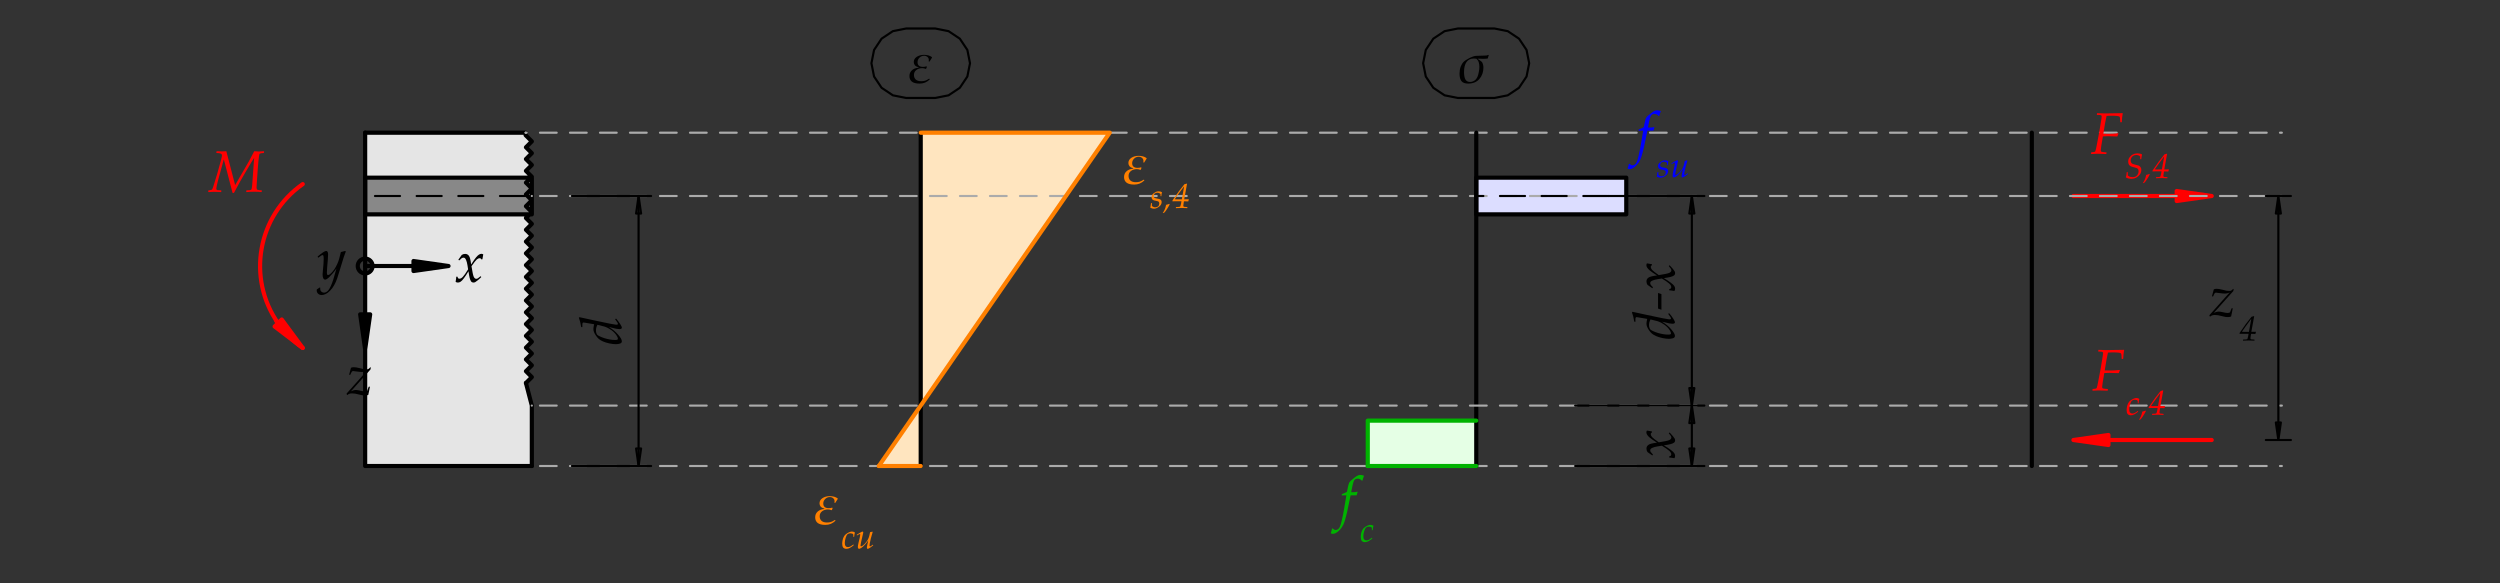 <?xml version="1.0" encoding="UTF-8" standalone="no"?>
<svg
   width="425.197pt"
   height="99.213pt"
   viewBox="0 0 425.197 99.213"
   version="1.1"
   id="svg94"
   xmlns:xlink="http://www.w3.org/1999/xlink"
   xmlns="http://www.w3.org/2000/svg"
   xmlns:svg="http://www.w3.org/2000/svg">
  <rect x="0" y="0" width="425.197" height="99.213" fill="#333333" stroke="none"/>
  <defs
     id="defs21">
    <g
       id="g21">
      <g
         id="glyph-0-0">
        <path
           d="M -4 -8.172 L -3.641 -8.141 C -3.566 -7.93 -3.438 -7.598 -3.25 -7.141 C -3.156 -6.891 -2.992 -6.5 -2.766 -5.969 C -2.617 -5.707 -2.398 -5.27 -2.109 -4.656 C -1.992 -4.477 -1.848 -4.227 -1.672 -3.906 C -1.66 -3.883 -1.473 -4.047 -1.109 -4.391 L -0.516 -3.766 L -0.5 -4.25 L -0.109 -4.109 L -0.109 -3.922 L -0.344 -4.016 L -0.391 -3.609 L -0.266 -3.344 L 0.094 -3.125 L 0.031 -2.984 L -0.297 -3.219 L -0.484 -3.438 L -0.5 -3 L -0.234 -2.766 L -0.281 -2.609 L -0.703 -3.016 L -0.656 -3.531 L -1.047 -4.062 L -1.625 -3.688 C -1.57 -3.57 -1.555 -3.473 -1.578 -3.391 C -1.461 -3.461 -1.352 -3.535 -1.25 -3.609 L -0.906 -2.703 L -0.828 -2.969 L -0.562 -2.609 L -0.578 -2.484 L -0.781 -2.688 L -0.844 -2.562 L -0.75 -2.172 L -0.562 -2.094 L -0.531 -1.969 L -0.828 -2.094 L -0.906 -2.359 L -1.016 -2.047 L -0.828 -1.922 L -0.875 -1.812 L -1.141 -2.016 L -1 -2.562 L -1.297 -3.344 L -1.641 -3.203 C -1.723 -3.086 -1.863 -2.898 -2.062 -2.641 C -2.133 -2.547 -2.258 -2.43 -2.438 -2.297 C -2.594 -2.16 -2.707 -2.035 -2.781 -1.922 C -2.957 -1.66 -3.082 -1.383 -3.156 -1.094 C -3.227 -0.82 -3.242 -0.445 -3.203 0.031 L -3.375 -0.094 L -3.75 -1.359 C -3.852 -1.691 -4 -2.16 -4.188 -2.766 L -4.125 -2.938 C -4.062 -2.969 -3.969 -3.023 -3.844 -3.109 C -3.738 -3.191 -3.648 -3.297 -3.578 -3.422 C -3.504 -3.547 -3.43 -3.672 -3.359 -3.797 C -3.305 -3.879 -3.238 -3.992 -3.156 -4.141 C -3.113 -4.785 -3.125 -5.285 -3.188 -5.641 C -3.195 -5.723 -3.305 -6.082 -3.516 -6.719 C -3.629 -7.062 -3.789 -7.547 -4 -8.172 Z M -2.359 -4.359 L -2.406 -4.234 L -2.234 -3.969 L -2.453 -3.656 L -2.797 -3.469 L -2.734 -3.297 L -2.297 -3.562 L -2.078 -4.031 Z M -3.422 -2.578 C -3.555 -2.578 -3.625 -2.508 -3.625 -2.375 C -3.625 -2.227 -3.555 -2.156 -3.422 -2.156 C -3.297 -2.156 -3.234 -2.227 -3.234 -2.375 C -3.234 -2.508 -3.297 -2.578 -3.422 -2.578 Z M -3.375 -2.469 C -3.32 -2.469 -3.297 -2.441 -3.297 -2.391 C -3.297 -2.328 -3.32 -2.297 -3.375 -2.297 C -3.438 -2.297 -3.469 -2.328 -3.469 -2.391 C -3.469 -2.441 -3.438 -2.469 -3.375 -2.469 Z M -3.375 -2.469 "
           id="path1" />
      </g>
      <g
         id="glyph-0-1">
        <path
           d="M -7.188 -4.734 L -7.094 -4.844 C -6.445 -4.695 -5.656 -4.523 -4.719 -4.328 L -1.969 -3.75 C -1.5 -3.656 -1.164 -3.598 -0.969 -3.578 C -0.906 -3.566 -0.844 -3.562 -0.781 -3.562 C -0.625 -3.562 -0.547 -3.609 -0.547 -3.703 C -0.547 -3.828 -0.703 -4.086 -1.016 -4.484 L -1 -4.531 L -0.891 -4.578 L -0.828 -4.578 C -0.566 -4.266 -0.344 -3.961 -0.156 -3.672 C 0.031 -3.379 0.125 -3.172 0.125 -3.047 C 0.125 -2.984 0.086 -2.926 0.016 -2.875 C -0.055 -2.832 -0.164 -2.812 -0.312 -2.812 C -0.426 -2.812 -0.602 -2.832 -0.844 -2.875 C -1.094 -2.926 -1.484 -3.02 -2.016 -3.156 L -2.016 -3.125 C -1.422 -2.77 -0.914 -2.348 -0.5 -1.859 C -0.082 -1.379 0.125 -1.004 0.125 -0.734 C 0.125 -0.629 0.086 -0.539 0.016 -0.469 C -0.047 -0.406 -0.164 -0.352 -0.344 -0.312 C -0.531 -0.27 -0.723 -0.25 -0.922 -0.25 C -1.203 -0.25 -1.555 -0.289 -1.984 -0.375 C -2.41 -0.469 -2.781 -0.582 -3.094 -0.719 C -3.406 -0.863 -3.641 -1.004 -3.797 -1.141 C -3.961 -1.285 -4.125 -1.473 -4.281 -1.703 C -4.438 -1.93 -4.547 -2.129 -4.609 -2.297 C -4.68 -2.461 -4.719 -2.633 -4.719 -2.812 C -4.719 -3 -4.676 -3.273 -4.594 -3.641 L -6.078 -3.891 C -6.203 -3.922 -6.305 -3.938 -6.391 -3.938 C -6.461 -3.938 -6.516 -3.91 -6.547 -3.859 C -6.578 -3.805 -6.594 -3.711 -6.594 -3.578 L -6.594 -3.172 L -6.625 -3.141 L -6.75 -3.156 L -6.797 -3.188 C -6.891 -3.801 -7.02 -4.316 -7.188 -4.734 Z M -4.031 -3.547 C -4.195 -3.242 -4.281 -2.926 -4.281 -2.594 C -4.281 -2.395 -4.254 -2.234 -4.203 -2.109 C -4.16 -1.984 -4.109 -1.891 -4.047 -1.828 C -3.984 -1.766 -3.844 -1.68 -3.625 -1.578 C -3.406 -1.473 -3.141 -1.367 -2.828 -1.266 C -2.516 -1.172 -2.207 -1.098 -1.906 -1.047 C -1.602 -0.992 -1.305 -0.969 -1.016 -0.969 C -0.836 -0.969 -0.711 -0.984 -0.641 -1.016 C -0.578 -1.055 -0.547 -1.113 -0.547 -1.188 C -0.547 -1.312 -0.617 -1.488 -0.766 -1.719 C -0.984 -2.062 -1.281 -2.367 -1.656 -2.641 C -2.031 -2.91 -2.426 -3.113 -2.844 -3.25 C -3.031 -3.312 -3.426 -3.41 -4.031 -3.547 Z M -4.031 -3.547 "
           id="path2" />
      </g>
      <g
         id="glyph-0-2">
        <path
           d="M 0.031 -0.047 C -0.383 -0.117 -0.66 -0.156 -0.797 -0.156 L -0.844 -0.188 L -0.859 -0.312 L -0.828 -0.359 L -0.578 -0.469 C -0.523 -0.551 -0.5 -0.629 -0.5 -0.703 C -0.5 -0.898 -0.617 -1.102 -0.859 -1.312 C -1.098 -1.531 -1.508 -1.816 -2.094 -2.172 C -2.195 -2.16 -2.43 -2.125 -2.797 -2.062 C -3.172 -2 -3.453 -1.926 -3.641 -1.844 C -3.828 -1.77 -3.945 -1.695 -4 -1.625 C -4.051 -1.562 -4.078 -1.488 -4.078 -1.406 C -4.078 -1.289 -4.051 -1.191 -4 -1.109 C -3.945 -1.023 -3.859 -0.926 -3.734 -0.812 C -3.672 -0.738 -3.641 -0.703 -3.641 -0.703 L -3.625 -0.656 L -3.688 -0.531 L -3.75 -0.531 L -4.547 -1.094 C -4.66 -1.258 -4.719 -1.453 -4.719 -1.672 C -4.719 -1.941 -4.609 -2.156 -4.391 -2.312 C -4.18 -2.477 -3.691 -2.602 -2.922 -2.688 L -3.703 -3.203 C -3.797 -3.254 -3.945 -3.367 -4.156 -3.547 C -4.363 -3.723 -4.508 -3.879 -4.594 -4.016 C -4.688 -4.16 -4.734 -4.301 -4.734 -4.438 C -4.734 -4.539 -4.703 -4.645 -4.641 -4.75 C -4.254 -4.676 -3.984 -4.629 -3.828 -4.609 L -3.797 -4.578 L -3.766 -4.5 L -3.797 -4.438 C -3.867 -4.395 -3.914 -4.352 -3.938 -4.312 C -3.969 -4.281 -3.984 -4.227 -3.984 -4.156 C -3.984 -3.977 -3.91 -3.805 -3.766 -3.641 C -3.617 -3.473 -3.238 -3.176 -2.625 -2.75 C -1.676 -2.895 -1.082 -3.02 -0.844 -3.125 C -0.602 -3.238 -0.484 -3.379 -0.484 -3.547 C -0.484 -3.641 -0.508 -3.734 -0.562 -3.828 C -0.625 -3.93 -0.738 -4.078 -0.906 -4.266 L -0.906 -4.328 L -0.797 -4.406 L -0.75 -4.391 C -0.539 -4.18 -0.363 -3.984 -0.219 -3.797 C -0.07 -3.617 0.023 -3.484 0.078 -3.391 C 0.129 -3.297 0.156 -3.191 0.156 -3.078 C 0.156 -2.922 0.094 -2.789 -0.031 -2.688 C -0.164 -2.594 -0.363 -2.508 -0.625 -2.438 C -0.883 -2.375 -1.266 -2.305 -1.766 -2.234 C -1.297 -1.961 -0.906 -1.707 -0.594 -1.469 C -0.281 -1.238 -0.078 -1.047 0.016 -0.891 C 0.109 -0.742 0.156 -0.594 0.156 -0.438 C 0.156 -0.281 0.113 -0.148 0.031 -0.047 Z M 0.031 -0.047 "
           id="path3" />
      </g>
      <g
         id="glyph-0-3">
        <path
           d="M -2.172 -0.188 L -2.75 -0.391 L -2.75 -3.047 L -2.172 -2.844 Z M -2.172 -0.188 "
           id="path4" />
      </g>
      <g
         id="glyph-1-0">
        <path
           d="M 8.172 -4 L 8.141 -3.641 C 7.93 -3.566 7.598 -3.438 7.141 -3.25 C 6.891 -3.156 6.5 -2.992 5.969 -2.766 C 5.707 -2.617 5.27 -2.398 4.656 -2.109 C 4.477 -1.992 4.227 -1.848 3.906 -1.672 C 3.883 -1.66 4.047 -1.473 4.391 -1.109 L 3.766 -0.516 L 4.25 -0.5 L 4.109 -0.109 L 3.922 -0.109 L 4.016 -0.344 L 3.609 -0.391 L 3.344 -0.266 L 3.125 0.094 L 2.984 0.031 L 3.219 -0.297 L 3.438 -0.484 L 3 -0.5 L 2.766 -0.234 L 2.609 -0.281 L 3.016 -0.703 L 3.531 -0.656 L 4.062 -1.047 L 3.688 -1.625 C 3.57 -1.57 3.473 -1.555 3.391 -1.578 C 3.461 -1.461 3.535 -1.352 3.609 -1.25 L 2.703 -0.906 L 2.969 -0.828 L 2.609 -0.562 L 2.484 -0.578 L 2.688 -0.781 L 2.562 -0.844 L 2.172 -0.75 L 2.094 -0.562 L 1.969 -0.531 L 2.094 -0.828 L 2.359 -0.906 L 2.047 -1.016 L 1.922 -0.828 L 1.812 -0.875 L 2.016 -1.141 L 2.562 -1 L 3.344 -1.297 L 3.203 -1.641 C 3.086 -1.723 2.898 -1.863 2.641 -2.062 C 2.547 -2.133 2.43 -2.258 2.297 -2.438 C 2.16 -2.594 2.035 -2.707 1.922 -2.781 C 1.66 -2.957 1.383 -3.082 1.094 -3.156 C 0.82 -3.227 0.445 -3.242 -0.031 -3.203 L 0.094 -3.375 L 1.359 -3.75 C 1.691 -3.852 2.16 -4 2.766 -4.188 L 2.938 -4.125 C 2.969 -4.062 3.023 -3.969 3.109 -3.844 C 3.191 -3.738 3.297 -3.648 3.422 -3.578 C 3.547 -3.504 3.672 -3.43 3.797 -3.359 C 3.879 -3.305 3.992 -3.238 4.141 -3.156 C 4.785 -3.113 5.285 -3.125 5.641 -3.188 C 5.723 -3.195 6.082 -3.305 6.719 -3.516 C 7.062 -3.629 7.547 -3.789 8.172 -4 Z M 4.359 -2.359 L 4.234 -2.406 L 3.969 -2.234 L 3.656 -2.453 L 3.469 -2.797 L 3.297 -2.734 L 3.562 -2.297 L 4.031 -2.078 Z M 2.578 -3.422 C 2.578 -3.555 2.508 -3.625 2.375 -3.625 C 2.227 -3.625 2.156 -3.555 2.156 -3.422 C 2.156 -3.297 2.227 -3.234 2.375 -3.234 C 2.508 -3.234 2.578 -3.297 2.578 -3.422 Z M 2.469 -3.375 C 2.469 -3.32 2.441 -3.297 2.391 -3.297 C 2.328 -3.297 2.297 -3.32 2.297 -3.375 C 2.297 -3.438 2.328 -3.469 2.391 -3.469 C 2.441 -3.469 2.469 -3.438 2.469 -3.375 Z M 2.469 -3.375 "
           id="path5" />
      </g>
      <g
         id="glyph-1-1">
        <path
           d="M 0.094 0.062 L 0.016 -0.125 L 0.031 -0.188 L 3.469 -4.047 C 3.219 -3.91 2.938 -3.844 2.625 -3.844 C 2.445 -3.844 2.117 -3.875 1.641 -3.938 C 1.398 -3.977 1.234 -4 1.141 -4 C 1.078 -4 1.008 -3.977 0.938 -3.938 C 0.812 -3.738 0.723 -3.562 0.672 -3.406 L 0.625 -3.359 L 0.484 -3.359 L 0.453 -3.406 L 0.766 -4.562 C 0.891 -4.625 1.051 -4.656 1.25 -4.656 C 1.5 -4.656 1.82 -4.602 2.219 -4.5 C 2.539 -4.414 2.781 -4.359 2.938 -4.328 C 3.102 -4.305 3.258 -4.297 3.406 -4.297 C 3.551 -4.297 3.66 -4.316 3.734 -4.359 C 3.816 -4.41 3.926 -4.508 4.062 -4.656 L 4.141 -4.578 L 4.078 -4.266 L 0.766 -0.562 C 1.078 -0.707 1.359 -0.781 1.609 -0.781 C 1.766 -0.781 2.023 -0.738 2.391 -0.656 C 2.691 -0.582 2.926 -0.547 3.094 -0.547 C 3.25 -0.547 3.391 -0.578 3.516 -0.641 L 3.766 -1.297 L 3.812 -1.344 L 3.969 -1.344 L 3.984 -1.312 L 3.828 -0.516 L 3.703 0.062 C 3.535 0.125 3.352 0.156 3.156 0.156 C 3.008 0.156 2.895 0.148 2.812 0.141 C 2.727 0.129 2.562 0.094 2.312 0.031 C 1.969 -0.062 1.695 -0.125 1.5 -0.156 C 1.301 -0.188 1.113 -0.203 0.938 -0.203 C 0.602 -0.203 0.336 -0.109 0.141 0.078 Z M 0.094 0.062 "
           id="path6" />
      </g>
      <g
         id="glyph-1-2">
        <path
           d="M -0.062 1.844 L 0.422 1.516 L 0.531 1.547 C 0.52 1.598 0.516 1.645 0.516 1.688 C 0.516 1.926 0.582 2.102 0.719 2.219 C 0.852 2.332 1 2.391 1.156 2.391 C 1.281 2.391 1.406 2.359 1.531 2.297 C 1.664 2.234 1.789 2.129 1.906 1.984 C 2.031 1.836 2.172 1.594 2.328 1.25 C 2.484 0.906 2.625 0.531 2.75 0.125 C 2.875 -0.27 2.992 -0.68 3.109 -1.109 L 3.281 -1.719 C 3.051 -1.383 2.844 -1.113 2.656 -0.906 C 2.477 -0.695 2.297 -0.5 2.109 -0.312 C 1.93 -0.133 1.785 -0.008 1.672 0.062 C 1.555 0.133 1.453 0.172 1.359 0.172 C 1.223 0.172 1.113 0.086 1.031 -0.078 C 0.957 -0.242 0.922 -0.453 0.922 -0.703 C 0.922 -0.828 0.941 -1.086 0.984 -1.484 C 1.066 -2.191 1.109 -2.812 1.109 -3.344 C 1.109 -3.613 1.094 -3.789 1.062 -3.875 C 1.039 -3.957 0.992 -4 0.922 -4 C 0.848 -4 0.754 -3.957 0.641 -3.875 C 0.523 -3.801 0.379 -3.695 0.203 -3.562 L 0.141 -3.594 L 0.094 -3.703 L 0.109 -3.781 C 0.836 -4.395 1.316 -4.703 1.547 -4.703 C 1.641 -4.703 1.711 -4.656 1.766 -4.562 C 1.828 -4.477 1.859 -4.32 1.859 -4.094 C 1.859 -3.875 1.844 -3.582 1.812 -3.219 C 1.707 -2.113 1.656 -1.375 1.656 -1 C 1.656 -0.875 1.672 -0.773 1.703 -0.703 C 1.734 -0.641 1.781 -0.609 1.844 -0.609 C 1.895 -0.609 1.957 -0.625 2.031 -0.656 C 2.113 -0.695 2.242 -0.801 2.422 -0.969 C 2.598 -1.145 2.773 -1.363 2.953 -1.625 C 3.129 -1.895 3.285 -2.188 3.422 -2.5 C 3.566 -2.812 3.676 -3.109 3.75 -3.391 C 3.832 -3.68 3.926 -4.055 4.031 -4.516 C 4.25 -4.555 4.492 -4.617 4.766 -4.703 L 4.875 -4.609 C 4.719 -4.285 4.422 -3.379 3.984 -1.891 C 3.754 -1.129 3.566 -0.523 3.422 -0.078 C 3.273 0.359 3.098 0.758 2.891 1.125 C 2.691 1.488 2.457 1.801 2.188 2.062 C 1.926 2.332 1.676 2.52 1.438 2.625 C 1.207 2.738 0.984 2.797 0.766 2.797 C 0.535 2.797 0.336 2.723 0.172 2.578 C 0.004 2.43 -0.078 2.242 -0.078 2.016 C -0.078 1.961 -0.07 1.906 -0.062 1.844 Z M 2.812 -5.031 Z M 4.062 0.531 Z M 4.062 0.531 "
           id="path7" />
      </g>
      <g
         id="glyph-1-3">
        <path
           d="M 0.047 0.031 C 0.117 -0.383 0.156 -0.66 0.156 -0.797 L 0.188 -0.844 L 0.312 -0.859 L 0.359 -0.828 L 0.469 -0.578 C 0.551 -0.523 0.629 -0.5 0.703 -0.5 C 0.898 -0.5 1.102 -0.617 1.312 -0.859 C 1.531 -1.098 1.816 -1.508 2.172 -2.094 C 2.16 -2.195 2.125 -2.43 2.062 -2.797 C 2 -3.172 1.926 -3.453 1.844 -3.641 C 1.77 -3.828 1.695 -3.945 1.625 -4 C 1.562 -4.051 1.488 -4.078 1.406 -4.078 C 1.289 -4.078 1.191 -4.051 1.109 -4 C 1.023 -3.945 0.926 -3.859 0.812 -3.734 C 0.738 -3.672 0.703 -3.641 0.703 -3.641 L 0.656 -3.625 L 0.531 -3.688 L 0.531 -3.75 L 1.094 -4.547 C 1.258 -4.66 1.453 -4.719 1.672 -4.719 C 1.941 -4.719 2.156 -4.609 2.312 -4.391 C 2.477 -4.18 2.602 -3.691 2.688 -2.922 L 3.203 -3.703 C 3.254 -3.797 3.367 -3.945 3.547 -4.156 C 3.723 -4.363 3.879 -4.508 4.016 -4.594 C 4.16 -4.688 4.301 -4.734 4.438 -4.734 C 4.539 -4.734 4.645 -4.703 4.75 -4.641 C 4.676 -4.254 4.629 -3.984 4.609 -3.828 L 4.578 -3.797 L 4.5 -3.766 L 4.438 -3.797 C 4.395 -3.867 4.352 -3.914 4.312 -3.938 C 4.281 -3.969 4.227 -3.984 4.156 -3.984 C 3.977 -3.984 3.805 -3.91 3.641 -3.766 C 3.473 -3.617 3.176 -3.238 2.75 -2.625 C 2.895 -1.676 3.02 -1.082 3.125 -0.844 C 3.238 -0.602 3.379 -0.484 3.547 -0.484 C 3.641 -0.484 3.734 -0.508 3.828 -0.562 C 3.93 -0.625 4.078 -0.738 4.266 -0.906 L 4.328 -0.906 L 4.406 -0.797 L 4.391 -0.75 C 4.18 -0.539 3.984 -0.363 3.797 -0.219 C 3.617 -0.07 3.484 0.023 3.391 0.078 C 3.297 0.129 3.191 0.156 3.078 0.156 C 2.922 0.156 2.789 0.094 2.688 -0.031 C 2.594 -0.164 2.508 -0.363 2.438 -0.625 C 2.375 -0.883 2.305 -1.266 2.234 -1.766 C 1.961 -1.297 1.707 -0.906 1.469 -0.594 C 1.238 -0.281 1.047 -0.078 0.891 0.016 C 0.742 0.109 0.594 0.156 0.438 0.156 C 0.281 0.156 0.148 0.113 0.047 0.031 Z M 0.047 0.031 "
           id="path8" />
      </g>
      <g
         id="glyph-1-4">
        <path
           d="M -0.125 0.047 L -0.156 0 L -0.141 -0.203 L -0.094 -0.25 C 0.188 -0.281 0.352 -0.312 0.406 -0.344 C 0.445 -0.352 0.477 -0.375 0.5 -0.406 C 0.562 -0.488 0.641 -0.68 0.734 -0.984 C 0.941 -1.609 1.148 -2.285 1.359 -3.016 L 1.969 -5.219 C 2.113 -5.758 2.188 -6.086 2.188 -6.203 C 2.188 -6.328 2.129 -6.422 2.016 -6.484 C 1.898 -6.555 1.648 -6.598 1.266 -6.609 L 1.219 -6.656 L 1.25 -6.859 L 1.297 -6.906 C 1.617 -6.883 1.914 -6.875 2.188 -6.875 C 2.438 -6.875 2.68 -6.883 2.922 -6.906 L 4.422 -1.141 L 6.719 -5.109 C 7 -5.609 7.316 -6.207 7.672 -6.906 C 8.066 -6.875 8.344 -6.859 8.5 -6.859 C 8.688 -6.859 8.957 -6.875 9.312 -6.906 L 9.344 -6.859 L 9.328 -6.656 L 9.281 -6.609 L 8.969 -6.578 C 8.801 -6.555 8.691 -6.531 8.641 -6.5 C 8.598 -6.477 8.566 -6.441 8.547 -6.391 C 8.523 -6.336 8.504 -6.227 8.484 -6.062 C 8.461 -5.895 8.426 -5.586 8.375 -5.141 C 8.332 -4.703 8.301 -4.32 8.281 -4 L 8.141 -2.047 C 8.086 -1.359 8.062 -0.914 8.062 -0.719 C 8.062 -0.531 8.109 -0.41 8.203 -0.359 C 8.297 -0.305 8.535 -0.27 8.922 -0.25 L 8.969 -0.203 L 8.938 0 L 8.891 0.047 C 8.578 0.004 8.164 -0.016 7.656 -0.016 C 7.219 -0.016 6.781 0.004 6.344 0.047 L 6.312 0 L 6.328 -0.203 L 6.375 -0.25 C 6.812 -0.25 7.07 -0.289 7.156 -0.375 C 7.238 -0.469 7.297 -0.758 7.328 -1.25 L 7.656 -5.781 C 7.488 -5.539 7.023 -4.773 6.266 -3.484 C 5.516 -2.203 4.953 -1.203 4.578 -0.484 L 4.219 0.188 L 3.984 0.188 L 2.5 -5.516 C 1.645 -2.535 1.219 -0.883 1.219 -0.562 C 1.219 -0.477 1.234 -0.414 1.266 -0.375 C 1.305 -0.332 1.367 -0.301 1.453 -0.281 C 1.547 -0.27 1.738 -0.258 2.031 -0.25 L 2.078 -0.203 L 2.062 0 L 2.016 0.047 L 1.844 0.031 C 1.395 0.008 1.055 0 0.828 0 C 0.629 0 0.312 0.016 -0.125 0.047 Z M -0.125 0.047 "
           id="path9" />
      </g>
      <g
         id="glyph-1-5">
        <path
           d="M 3.047 -4.359 L 3.094 -4.297 C 3.02 -4.086 2.969 -3.91 2.938 -3.766 L 2.891 -3.734 C 2.734 -3.734 2.582 -3.734 2.438 -3.734 C 2.258 -3.734 2.082 -3.734 1.906 -3.734 L 1.281 -0.766 C 1.062 0.172 0.867 0.816 0.703 1.172 C 0.547 1.523 0.344 1.836 0.094 2.109 C -0.156 2.379 -0.41 2.578 -0.672 2.703 C -0.828 2.773 -0.977 2.812 -1.125 2.812 C -1.238 2.812 -1.352 2.781 -1.469 2.719 C -1.363 2.406 -1.289 2.141 -1.25 1.922 L -1.125 1.891 C -0.988 2.066 -0.82 2.156 -0.625 2.156 C -0.5 2.156 -0.379 2.117 -0.266 2.047 C -0.148 1.984 -0.047 1.859 0.047 1.672 C 0.148 1.492 0.27 1.113 0.406 0.531 C 0.539 -0.039 0.672 -0.688 0.797 -1.406 L 1.188 -3.734 C 1 -3.734 0.867 -3.734 0.797 -3.734 C 0.609 -3.734 0.484 -3.727 0.422 -3.719 L 0.391 -3.766 L 0.422 -3.906 L 0.453 -3.953 C 0.836 -4.098 1.113 -4.223 1.281 -4.328 L 1.484 -5.281 C 1.547 -5.57 1.602 -5.766 1.656 -5.859 C 1.707 -5.961 1.805 -6.086 1.953 -6.234 C 2.109 -6.379 2.312 -6.547 2.562 -6.734 C 2.812 -6.93 3.004 -7.055 3.141 -7.109 C 3.273 -7.172 3.41 -7.203 3.547 -7.203 C 3.754 -7.203 3.969 -7.156 4.188 -7.062 C 4.051 -6.707 3.961 -6.438 3.922 -6.25 L 3.812 -6.219 C 3.738 -6.32 3.641 -6.406 3.516 -6.469 C 3.391 -6.539 3.254 -6.578 3.109 -6.578 C 2.93 -6.578 2.781 -6.531 2.656 -6.438 C 2.531 -6.344 2.43 -6.172 2.359 -5.922 C 2.285 -5.68 2.164 -5.129 2 -4.266 C 2.414 -4.266 2.676 -4.273 2.781 -4.297 C 2.883 -4.316 2.973 -4.336 3.047 -4.359 Z M 3.047 -4.359 "
           id="path10" />
      </g>
      <g
         id="glyph-1-6">
        <path
           d="M 0.141 0.047 L 0.109 0 L 0.125 -0.203 L 0.172 -0.25 C 0.555 -0.258 0.773 -0.312 0.828 -0.406 C 0.891 -0.5 1.004 -1.008 1.172 -1.938 L 1.5 -3.672 L 1.781 -5.359 C 1.875 -5.879 1.922 -6.219 1.922 -6.375 C 1.922 -6.426 1.891 -6.477 1.828 -6.531 C 1.766 -6.582 1.531 -6.609 1.125 -6.609 L 1.094 -6.656 L 1.125 -6.859 L 1.156 -6.906 C 1.25 -6.906 1.375 -6.898 1.531 -6.891 L 2.469 -6.859 L 5.453 -6.906 L 5.5 -6.859 C 5.414 -6.398 5.363 -5.91 5.344 -5.391 L 5.297 -5.359 L 5.109 -5.359 L 5.078 -5.391 C 5.078 -5.879 5.039 -6.18 4.969 -6.297 C 4.895 -6.41 4.395 -6.469 3.469 -6.469 C 3.227 -6.469 2.988 -6.457 2.75 -6.438 C 2.676 -6.133 2.586 -5.695 2.484 -5.125 L 2.203 -3.406 L 3.312 -3.391 C 3.633 -3.391 4.109 -3.422 4.734 -3.484 L 4.781 -3.422 L 4.578 -2.938 C 3.703 -2.969 3.164 -2.984 2.969 -2.984 C 2.688 -2.984 2.406 -2.973 2.125 -2.953 C 1.883 -1.586 1.766 -0.812 1.766 -0.625 C 1.754 -0.477 1.789 -0.383 1.875 -0.344 C 1.957 -0.312 2.234 -0.273 2.703 -0.234 L 2.75 -0.203 L 2.719 0 L 2.672 0.047 C 2.004 0.016 1.52 0 1.219 0 C 0.906 0 0.547 0.016 0.141 0.047 Z M 0.141 0.047 "
           id="path11" />
      </g>
      <g
         id="glyph-2-0">
        <path
           d="M 8.172 -4 L 8.141 -3.641 C 7.93 -3.566 7.598 -3.438 7.141 -3.25 C 6.891 -3.156 6.5 -2.992 5.969 -2.766 C 5.707 -2.617 5.27 -2.398 4.656 -2.109 C 4.477 -1.992 4.227 -1.848 3.906 -1.672 C 3.883 -1.66 4.047 -1.473 4.391 -1.109 L 3.766 -0.516 L 4.25 -0.5 L 4.109 -0.109 L 3.922 -0.109 L 4.016 -0.344 L 3.609 -0.391 L 3.344 -0.266 L 3.125 0.094 L 2.984 0.031 L 3.219 -0.297 L 3.438 -0.484 L 3 -0.5 L 2.766 -0.234 L 2.609 -0.281 L 3.016 -0.703 L 3.531 -0.656 L 4.062 -1.047 L 3.688 -1.625 C 3.57 -1.57 3.473 -1.555 3.391 -1.578 C 3.461 -1.461 3.535 -1.352 3.609 -1.25 L 2.703 -0.906 L 2.969 -0.828 L 2.609 -0.562 L 2.484 -0.578 L 2.688 -0.781 L 2.562 -0.844 L 2.172 -0.75 L 2.094 -0.562 L 1.969 -0.531 L 2.094 -0.828 L 2.359 -0.906 L 2.047 -1.016 L 1.922 -0.828 L 1.812 -0.875 L 2.016 -1.141 L 2.562 -1 L 3.344 -1.297 L 3.203 -1.641 C 3.086 -1.723 2.898 -1.863 2.641 -2.062 C 2.547 -2.133 2.43 -2.258 2.297 -2.438 C 2.16 -2.594 2.035 -2.707 1.922 -2.781 C 1.66 -2.957 1.383 -3.082 1.094 -3.156 C 0.82 -3.227 0.445 -3.242 -0.031 -3.203 L 0.094 -3.375 L 1.359 -3.75 C 1.691 -3.852 2.16 -4 2.766 -4.188 L 2.938 -4.125 C 2.969 -4.062 3.023 -3.969 3.109 -3.844 C 3.191 -3.738 3.297 -3.648 3.422 -3.578 C 3.547 -3.504 3.672 -3.43 3.797 -3.359 C 3.879 -3.305 3.992 -3.238 4.141 -3.156 C 4.785 -3.113 5.285 -3.125 5.641 -3.188 C 5.723 -3.195 6.082 -3.305 6.719 -3.516 C 7.062 -3.629 7.547 -3.789 8.172 -4 Z M 4.359 -2.359 L 4.234 -2.406 L 3.969 -2.234 L 3.656 -2.453 L 3.469 -2.797 L 3.297 -2.734 L 3.562 -2.297 L 4.031 -2.078 Z M 2.578 -3.422 C 2.578 -3.555 2.508 -3.625 2.375 -3.625 C 2.227 -3.625 2.156 -3.555 2.156 -3.422 C 2.156 -3.297 2.227 -3.234 2.375 -3.234 C 2.508 -3.234 2.578 -3.297 2.578 -3.422 Z M 2.469 -3.375 C 2.469 -3.32 2.441 -3.297 2.391 -3.297 C 2.328 -3.297 2.297 -3.32 2.297 -3.375 C 2.297 -3.438 2.328 -3.469 2.391 -3.469 C 2.441 -3.469 2.469 -3.438 2.469 -3.375 Z M 2.469 -3.375 "
           id="path12" />
      </g>
      <g
         id="glyph-2-1">
        <path
           d="M 3.953 -0.672 L 4.016 -0.547 C 3.766 -0.316 3.5 -0.141 3.219 -0.016 C 2.938 0.098 2.625 0.156 2.281 0.156 C 1.707 0.156 1.273 0.047 0.984 -0.172 C 0.703 -0.398 0.562 -0.719 0.562 -1.125 C 0.562 -1.52 0.695 -1.844 0.969 -2.094 C 1.238 -2.352 1.617 -2.504 2.109 -2.547 L 2.125 -2.625 C 1.832 -2.695 1.617 -2.812 1.484 -2.969 C 1.359 -3.133 1.297 -3.316 1.297 -3.516 C 1.297 -3.867 1.461 -4.16 1.797 -4.391 C 2.141 -4.617 2.551 -4.734 3.031 -4.734 C 3.582 -4.734 4.031 -4.609 4.375 -4.359 L 4.406 -4.266 L 3.969 -3.578 L 3.828 -3.625 C 3.848 -3.707 3.859 -3.781 3.859 -3.844 C 3.859 -4.07 3.781 -4.25 3.625 -4.375 C 3.477 -4.508 3.289 -4.578 3.062 -4.578 C 2.75 -4.578 2.484 -4.469 2.266 -4.25 C 2.047 -4.031 1.938 -3.773 1.938 -3.484 C 1.938 -3.223 2.016 -3.023 2.172 -2.891 C 2.328 -2.754 2.555 -2.688 2.859 -2.688 C 3.098 -2.688 3.297 -2.719 3.453 -2.781 L 3.531 -2.688 C 3.488 -2.602 3.445 -2.5 3.406 -2.375 L 3.328 -2.344 C 3.141 -2.426 2.941 -2.469 2.734 -2.469 C 2.336 -2.469 2.004 -2.363 1.734 -2.156 C 1.461 -1.945 1.328 -1.664 1.328 -1.312 C 1.328 -0.988 1.43 -0.727 1.641 -0.531 C 1.859 -0.344 2.164 -0.25 2.562 -0.25 C 2.801 -0.25 3.016 -0.273 3.203 -0.328 C 3.391 -0.379 3.617 -0.492 3.891 -0.672 Z M 3.953 -0.672 "
           id="path13" />
      </g>
      <g
         id="glyph-2-2">
        <path
           d="M 5.203 -4.734 L 5.25 -4.688 C 5.207 -4.488 5.148 -4.297 5.078 -4.109 C 4.891 -4.078 4.645 -4.062 4.344 -4.062 L 3.422 -4.078 L 3.391 -4.031 C 3.734 -3.812 3.973 -3.633 4.109 -3.5 C 4.266 -3.219 4.344 -2.906 4.344 -2.562 C 4.344 -1.801 4.113 -1.156 3.656 -0.625 C 3.195 -0.102 2.562 0.156 1.75 0.156 C 1.219 0.156 0.836 0.016 0.609 -0.266 C 0.391 -0.547 0.281 -0.969 0.281 -1.531 C 0.281 -1.957 0.344 -2.348 0.469 -2.703 C 0.602 -3.055 0.77 -3.332 0.969 -3.531 C 1.176 -3.738 1.523 -3.969 2.016 -4.219 C 2.41 -4.414 2.766 -4.531 3.078 -4.562 C 3.266 -4.582 3.754 -4.598 4.547 -4.609 C 4.672 -4.609 4.785 -4.613 4.891 -4.625 C 4.992 -4.645 5.098 -4.68 5.203 -4.734 Z M 3.141 -4.078 C 2.953 -4.098 2.805 -4.109 2.703 -4.109 C 2.16 -4.109 1.75 -3.91 1.469 -3.516 C 1.188 -3.117 1.047 -2.555 1.047 -1.828 C 1.047 -1.266 1.125 -0.836 1.281 -0.547 C 1.445 -0.266 1.707 -0.125 2.062 -0.125 C 2.25 -0.125 2.426 -0.16 2.594 -0.234 C 2.77 -0.316 2.914 -0.414 3.031 -0.531 C 3.145 -0.656 3.25 -0.82 3.344 -1.031 C 3.438 -1.25 3.508 -1.516 3.562 -1.828 C 3.625 -2.148 3.656 -2.43 3.656 -2.672 C 3.656 -2.93 3.625 -3.18 3.562 -3.422 C 3.5 -3.672 3.359 -3.891 3.141 -4.078 Z M 3.141 -4.078 "
           id="path14" />
      </g>
      <g
         id="glyph-3-0">
        <path
           d="M 4.906 -2.391 L 4.891 -2.188 C 4.766 -2.133 4.562 -2.055 4.281 -1.953 C 4.133 -1.891 3.898 -1.789 3.578 -1.656 C 3.422 -1.57 3.16 -1.441 2.797 -1.266 C 2.691 -1.203 2.539 -1.113 2.344 -1 C 2.332 -0.988 2.426 -0.879 2.625 -0.672 L 2.266 -0.312 L 2.547 -0.297 L 2.469 -0.062 L 2.359 -0.062 L 2.406 -0.203 L 2.172 -0.234 L 2.016 -0.156 L 1.875 0.062 L 1.781 0.016 L 1.938 -0.188 L 2.062 -0.281 L 1.797 -0.297 L 1.656 -0.141 L 1.562 -0.172 L 1.812 -0.422 L 2.109 -0.391 L 2.438 -0.625 L 2.203 -0.969 C 2.141 -0.938 2.082 -0.93 2.031 -0.953 C 2.07 -0.879 2.113 -0.812 2.156 -0.75 L 1.625 -0.547 L 1.781 -0.5 L 1.562 -0.328 L 1.484 -0.344 L 1.609 -0.469 L 1.531 -0.5 L 1.297 -0.453 L 1.25 -0.328 L 1.172 -0.328 L 1.25 -0.5 L 1.422 -0.547 L 1.219 -0.609 L 1.156 -0.5 L 1.094 -0.531 L 1.203 -0.688 L 1.531 -0.594 L 2 -0.781 L 1.922 -0.984 C 1.848 -1.035 1.738 -1.117 1.594 -1.234 C 1.531 -1.273 1.457 -1.348 1.375 -1.453 C 1.301 -1.547 1.227 -1.617 1.156 -1.672 C 1 -1.773 0.832 -1.848 0.656 -1.891 C 0.5 -1.93 0.273 -1.941 -0.016 -1.922 L 0.062 -2.031 L 0.812 -2.25 C 1.008 -2.312 1.289 -2.398 1.656 -2.516 L 1.766 -2.469 C 1.785 -2.438 1.816 -2.383 1.859 -2.312 C 1.91 -2.238 1.973 -2.18 2.047 -2.141 C 2.129 -2.098 2.207 -2.055 2.281 -2.016 C 2.32 -1.984 2.391 -1.941 2.484 -1.891 C 2.867 -1.867 3.172 -1.875 3.391 -1.906 C 3.43 -1.914 3.645 -1.984 4.031 -2.109 C 4.238 -2.172 4.531 -2.266 4.906 -2.391 Z M 2.625 -1.422 L 2.547 -1.453 L 2.375 -1.344 L 2.188 -1.469 L 2.078 -1.672 L 1.984 -1.641 L 2.141 -1.375 L 2.422 -1.25 Z M 1.547 -2.047 C 1.547 -2.129 1.504 -2.172 1.422 -2.172 C 1.336 -2.172 1.297 -2.129 1.297 -2.047 C 1.297 -1.973 1.336 -1.938 1.422 -1.938 C 1.504 -1.938 1.547 -1.973 1.547 -2.047 Z M 1.484 -2.031 C 1.484 -1.988 1.469 -1.969 1.438 -1.969 C 1.395 -1.969 1.375 -1.988 1.375 -2.031 C 1.375 -2.062 1.395 -2.078 1.438 -2.078 C 1.469 -2.078 1.484 -2.062 1.484 -2.031 Z M 1.484 -2.031 "
           id="path15" />
      </g>
      <g
         id="glyph-3-1">
        <path
           d="M 2.125 -0.641 L 2.156 -0.547 L 2.156 -0.516 C 1.914 -0.316 1.695 -0.164 1.5 -0.062 C 1.301 0.039 1.109 0.094 0.922 0.094 C 0.68 0.094 0.5 0.02 0.375 -0.125 C 0.258 -0.27 0.203 -0.488 0.203 -0.781 C 0.203 -0.969 0.223 -1.16 0.266 -1.359 C 0.305 -1.566 0.363 -1.742 0.438 -1.891 C 0.508 -2.035 0.582 -2.148 0.656 -2.234 C 0.738 -2.328 0.859 -2.426 1.016 -2.531 C 1.234 -2.664 1.398 -2.75 1.516 -2.781 C 1.629 -2.82 1.742 -2.844 1.859 -2.844 C 2.047 -2.844 2.207 -2.797 2.344 -2.703 L 2.359 -2.672 C 2.297 -2.441 2.254 -2.207 2.234 -1.969 L 2.203 -1.938 L 2.109 -1.938 L 2.094 -1.969 L 2.094 -2.156 C 2.094 -2.195 2.094 -2.234 2.094 -2.266 C 2.094 -2.328 2.078 -2.375 2.047 -2.406 C 2.023 -2.445 1.973 -2.477 1.891 -2.5 C 1.805 -2.531 1.711 -2.547 1.609 -2.547 C 1.398 -2.547 1.234 -2.492 1.109 -2.391 C 0.984 -2.285 0.875 -2.07 0.781 -1.75 C 0.688 -1.426 0.641 -1.145 0.641 -0.906 C 0.641 -0.664 0.688 -0.488 0.781 -0.375 C 0.875 -0.258 1 -0.203 1.156 -0.203 C 1.281 -0.203 1.406 -0.227 1.531 -0.281 C 1.664 -0.344 1.852 -0.461 2.094 -0.641 Z M 2.125 -0.641 "
           id="path16" />
      </g>
      <g
         id="glyph-3-2">
        <path
           d="M 0.078 -0.062 C 0.141 -0.375 0.176 -0.625 0.188 -0.812 L 0.219 -0.828 L 0.312 -0.828 L 0.344 -0.812 L 0.344 -0.344 C 0.508 -0.188 0.703 -0.109 0.922 -0.109 C 1.016 -0.109 1.102 -0.125 1.188 -0.156 C 1.27 -0.188 1.344 -0.227 1.406 -0.281 C 1.469 -0.344 1.516 -0.414 1.547 -0.5 C 1.578 -0.594 1.594 -0.688 1.594 -0.781 C 1.594 -0.844 1.582 -0.898 1.562 -0.953 C 1.539 -1.016 1.5 -1.062 1.438 -1.094 C 1.383 -1.133 1.27 -1.172 1.094 -1.203 C 0.914 -1.234 0.789 -1.258 0.719 -1.281 C 0.645 -1.301 0.57 -1.332 0.5 -1.375 C 0.438 -1.426 0.383 -1.492 0.344 -1.578 C 0.301 -1.66 0.281 -1.75 0.281 -1.844 C 0.281 -1.977 0.312 -2.098 0.375 -2.203 C 0.438 -2.305 0.523 -2.406 0.641 -2.5 C 0.766 -2.594 0.891 -2.672 1.016 -2.734 C 1.148 -2.797 1.297 -2.828 1.453 -2.828 C 1.691 -2.828 1.891 -2.781 2.047 -2.688 L 2.047 -2.656 C 2.016 -2.539 1.992 -2.441 1.984 -2.359 L 1.953 -2.031 L 1.938 -2 L 1.844 -2 L 1.812 -2.031 C 1.812 -2.145 1.812 -2.254 1.812 -2.359 C 1.664 -2.516 1.477 -2.594 1.25 -2.594 C 1.062 -2.594 0.91 -2.535 0.797 -2.422 C 0.691 -2.316 0.641 -2.191 0.641 -2.047 C 0.641 -1.922 0.676 -1.82 0.75 -1.75 C 0.82 -1.688 0.961 -1.641 1.172 -1.609 C 1.359 -1.578 1.488 -1.551 1.562 -1.531 C 1.645 -1.508 1.719 -1.477 1.781 -1.438 C 1.852 -1.395 1.906 -1.336 1.938 -1.266 C 1.977 -1.191 2 -1.109 2 -1.016 C 2 -0.898 1.977 -0.789 1.938 -0.688 C 1.895 -0.582 1.832 -0.484 1.75 -0.391 C 1.676 -0.305 1.566 -0.219 1.422 -0.125 C 1.285 -0.031 1.16 0.031 1.047 0.062 C 0.941 0.102 0.828 0.125 0.703 0.125 C 0.504 0.125 0.297 0.07 0.078 -0.031 Z M 0.078 -0.062 "
           id="path17" />
      </g>
      <g
         id="glyph-3-3">
        <path
           d="M 0.266 -2.203 L 0.234 -2.266 L 0.25 -2.312 C 0.301 -2.352 0.426 -2.43 0.625 -2.547 C 0.82 -2.672 0.957 -2.75 1.031 -2.781 C 1.113 -2.82 1.172 -2.844 1.203 -2.844 C 1.242 -2.844 1.273 -2.828 1.297 -2.797 C 1.328 -2.766 1.344 -2.727 1.344 -2.688 C 1.344 -2.633 1.312 -2.492 1.25 -2.266 C 1 -1.242 0.875 -0.641 0.875 -0.453 C 0.875 -0.367 0.906 -0.328 0.969 -0.328 C 1.039 -0.328 1.16 -0.391 1.328 -0.516 C 1.492 -0.648 1.672 -0.836 1.859 -1.078 C 2.047 -1.316 2.18 -1.555 2.266 -1.797 C 2.348 -2.035 2.426 -2.348 2.5 -2.734 C 2.52 -2.734 2.648 -2.766 2.891 -2.828 L 2.938 -2.781 C 2.938 -2.77 2.914 -2.688 2.875 -2.531 C 2.789 -2.281 2.707 -1.988 2.625 -1.656 C 2.551 -1.332 2.492 -1.07 2.453 -0.875 C 2.422 -0.676 2.406 -0.535 2.406 -0.453 C 2.406 -0.367 2.438 -0.328 2.5 -0.328 C 2.539 -0.328 2.582 -0.336 2.625 -0.359 C 2.676 -0.391 2.785 -0.473 2.953 -0.609 L 2.984 -0.594 L 3.031 -0.531 L 3.016 -0.484 C 2.672 -0.211 2.445 -0.051 2.344 0 C 2.238 0.062 2.156 0.094 2.094 0.094 C 2.051 0.094 2.016 0.07 1.984 0.031 C 1.961 -0.008 1.953 -0.055 1.953 -0.109 C 1.953 -0.234 2.031 -0.633 2.188 -1.312 L 2.172 -1.328 L 1.953 -1.016 C 1.879 -0.91 1.789 -0.801 1.688 -0.688 C 1.594 -0.57 1.477 -0.453 1.344 -0.328 C 1.219 -0.211 1.098 -0.117 0.984 -0.047 C 0.879 0.016 0.801 0.051 0.75 0.062 C 0.695 0.082 0.66 0.094 0.641 0.094 C 0.578 0.094 0.523 0.066 0.484 0.016 C 0.441 -0.035 0.422 -0.117 0.422 -0.234 C 0.422 -0.379 0.457 -0.609 0.531 -0.922 C 0.727 -1.691 0.828 -2.16 0.828 -2.328 C 0.828 -2.391 0.801 -2.422 0.75 -2.422 C 0.688 -2.422 0.535 -2.344 0.297 -2.188 Z M 1.812 -3.016 Z M 1.266 0.312 Z M 1.266 0.312 "
           id="path18" />
      </g>
      <g
         id="glyph-3-4">
        <path
           d="M 0.312 -0.141 C 0.383 -0.391 0.43 -0.672 0.453 -0.984 L 0.484 -1.016 L 0.609 -1.016 L 0.625 -1 L 0.641 -0.438 C 0.785 -0.32 0.922 -0.242 1.047 -0.203 C 1.18 -0.172 1.312 -0.156 1.438 -0.156 C 1.781 -0.156 2.035 -0.254 2.203 -0.453 C 2.379 -0.66 2.469 -0.891 2.469 -1.141 C 2.469 -1.273 2.441 -1.391 2.391 -1.484 C 2.336 -1.578 2.27 -1.645 2.188 -1.688 C 2.102 -1.727 1.941 -1.773 1.703 -1.828 C 1.43 -1.891 1.234 -1.953 1.109 -2.016 C 0.984 -2.086 0.883 -2.188 0.812 -2.312 C 0.738 -2.445 0.703 -2.609 0.703 -2.797 C 0.703 -3.078 0.781 -3.32 0.938 -3.531 C 1.094 -3.75 1.285 -3.914 1.516 -4.031 C 1.754 -4.145 2.02 -4.203 2.312 -4.203 C 2.594 -4.203 2.836 -4.141 3.047 -4.016 L 3.062 -3.984 C 3.008 -3.797 2.961 -3.539 2.922 -3.219 L 2.906 -3.203 L 2.766 -3.203 L 2.75 -3.219 L 2.75 -3.656 C 2.594 -3.832 2.363 -3.922 2.062 -3.922 C 1.883 -3.922 1.723 -3.879 1.578 -3.797 C 1.441 -3.723 1.332 -3.613 1.25 -3.469 C 1.164 -3.332 1.125 -3.18 1.125 -3.016 C 1.125 -2.859 1.156 -2.727 1.219 -2.625 C 1.281 -2.531 1.363 -2.457 1.469 -2.406 C 1.57 -2.363 1.75 -2.312 2 -2.25 C 2.207 -2.207 2.352 -2.172 2.438 -2.141 C 2.531 -2.109 2.613 -2.055 2.688 -1.984 C 2.77 -1.91 2.832 -1.82 2.875 -1.719 C 2.914 -1.625 2.938 -1.508 2.938 -1.375 C 2.938 -1.094 2.852 -0.836 2.688 -0.609 C 2.52 -0.391 2.316 -0.211 2.078 -0.078 C 1.836 0.055 1.551 0.125 1.219 0.125 C 0.895 0.125 0.598 0.051 0.328 -0.094 Z M 0.312 -0.141 "
           id="path19" />
      </g>
      <g
         id="glyph-3-5">
        <path
           d="M -0.094 0.875 L -0.141 0.828 C -0.047 0.723 0.051 0.555 0.156 0.328 C 0.27 0.098 0.359 -0.188 0.422 -0.531 C 0.672 -0.594 0.852 -0.648 0.969 -0.703 L 1.031 -0.625 C 0.945 -0.426 0.805 -0.176 0.609 0.125 C 0.422 0.438 0.254 0.66 0.109 0.797 Z M -0.094 0.875 "
           id="path20" />
      </g>
      <g
         id="glyph-3-6">
        <path
           d="M 0.594 0.031 L 0.578 0 L 0.594 -0.125 L 0.609 -0.156 C 0.941 -0.164 1.145 -0.18 1.219 -0.203 C 1.27 -0.211 1.312 -0.238 1.344 -0.281 C 1.375 -0.332 1.41 -0.469 1.453 -0.688 L 1.531 -1.141 L 0.406 -1.141 C 0.332 -1.141 0.203 -1.133 0.016 -1.125 L 0 -1.156 L 0.016 -1.297 C 0.242 -1.648 0.598 -2.156 1.078 -2.812 C 1.523 -3.395 1.844 -3.801 2.031 -4.031 C 2.27 -4.094 2.406 -4.129 2.438 -4.141 L 2.484 -4.109 L 2.406 -3.703 C 2.375 -3.555 2.344 -3.379 2.312 -3.172 L 2 -1.469 C 2.406 -1.469 2.66 -1.473 2.766 -1.484 L 2.781 -1.453 L 2.703 -1.141 L 2.672 -1.109 C 2.578 -1.117 2.438 -1.125 2.25 -1.125 C 2.125 -1.125 2.023 -1.125 1.953 -1.125 L 1.891 -0.734 C 1.859 -0.555 1.844 -0.43 1.844 -0.359 C 1.844 -0.266 1.898 -0.207 2.016 -0.188 C 2.055 -0.176 2.156 -0.172 2.312 -0.172 C 2.383 -0.16 2.457 -0.148 2.531 -0.141 L 2.547 -0.125 L 2.531 0 L 2.516 0.031 C 2.273 0.008 1.957 0 1.562 0 C 1.352 0 1.031 0.008 0.594 0.031 Z M 1.594 -1.469 L 1.984 -3.641 L 1.953 -3.641 C 1.723 -3.328 1.426 -2.926 1.062 -2.438 C 0.883 -2.188 0.664 -1.875 0.406 -1.5 L 0.438 -1.484 C 0.594 -1.461 0.801 -1.457 1.062 -1.469 Z M 1.594 -1.469 "
           id="path21" />
      </g>
    </g>
  </defs>
  <path
     fill-rule="nonzero"
     fill="rgb(89.803%, 89.803%, 89.803%)"
     fill-opacity="1"
     d="M 62.105 36.457 L 90.453 36.457 L 90.453 30.219 L 62.105 30.219 Z M 62.105 36.457 "
     id="path22" />
  <path
     fill-rule="nonzero"
     fill="rgb(53.333%, 53.333%, 53.333%)"
     fill-opacity="1"
     d="M 62.105 36.457 L 90.453 36.457 L 90.453 30.219 L 62.105 30.219 Z M 62.105 36.457 "
     id="path23" />
  <path
     fill-rule="nonzero"
     fill="rgb(89.803%, 89.803%, 89.803%)"
     fill-opacity="1"
     d="M 89.453 25.051 L 90.453 24.047 L 89.398 22.992 L 89.398 22.566 L 62.105 22.566 L 62.105 30.219 L 90.297 30.219 L 90.453 30.062 L 89.453 29.059 L 90.453 28.059 L 89.453 27.055 L 90.453 26.051 Z M 89.453 25.051 "
     id="path24" />
  <path
     fill-rule="nonzero"
     fill="rgb(89.803%, 89.803%, 89.803%)"
     fill-opacity="1"
     d="M 251.082 36.457 L 276.594 36.457 L 276.594 30.219 L 251.082 30.219 Z M 251.082 36.457 "
     id="path25" />
  <path
     fill-rule="nonzero"
     fill="rgb(86.275%, 86.667%, 100%)"
     fill-opacity="1"
     d="M 251.082 36.457 L 276.594 36.457 L 276.594 30.219 L 251.082 30.219 Z M 251.082 36.457 "
     id="path26" />
  <path
     fill-rule="nonzero"
     fill="rgb(89.803%, 89.803%, 89.803%)"
     fill-opacity="1"
     d="M 90.453 54.113 L 89.453 53.113 L 90.453 52.109 L 89.453 51.109 L 90.453 50.105 L 89.453 49.102 L 90.453 48.102 L 89.453 47.098 L 90.453 46.098 L 89.453 45.094 L 90.453 44.094 L 89.453 43.09 L 90.453 42.086 L 89.453 41.086 L 90.453 40.082 L 89.453 39.082 L 90.453 38.078 L 89.453 37.078 L 90.074 36.457 L 62.105 36.457 L 62.105 44.008 L 62.555 44.062 L 63.055 44.406 L 63.336 44.941 L 63.336 45.547 L 63.055 46.082 L 62.555 46.426 L 62.105 46.48 L 62.105 79.258 L 90.453 79.258 L 90.453 68.98 L 89.453 65.137 L 90.453 64.137 L 89.453 63.133 L 90.453 62.133 L 89.453 61.129 L 90.453 60.129 L 89.453 59.125 L 90.453 58.121 L 89.453 57.121 L 90.453 56.117 L 89.453 55.117 Z M 90.453 54.113 "
     id="path27" />
  <path
     fill-rule="nonzero"
     fill="rgb(89.803%, 100%, 89.803%)"
     fill-opacity="1"
     d="M 232.629 79.258 L 251.082 79.258 L 251.082 71.543 L 232.629 71.543 Z M 232.629 79.258 "
     id="path28" />
  <path
     fill-rule="nonzero"
     fill="rgb(100%, 89.803%, 74.901%)"
     fill-opacity="1"
     d="M 156.594 33.336 L 181.281 33.336 L 188.742 22.566 L 156.594 22.566 Z M 156.594 33.336 "
     id="path29" />
  <path
     fill-rule="nonzero"
     fill="rgb(100%, 89.803%, 74.901%)"
     fill-opacity="1"
     d="M 156.594 68.98 L 181.281 33.336 L 156.594 33.336 Z M 156.594 68.98 "
     id="path30" />
  <path
     fill-rule="nonzero"
     fill="rgb(100%, 89.803%, 74.901%)"
     fill-opacity="1"
     d="M 156.594 79.258 L 156.594 68.98 L 149.477 79.258 Z M 156.594 79.258 "
     id="path31" />
  <path
     fill="none"
     stroke-width="0.709"
     stroke-linecap="round"
     stroke-linejoin="round"
     stroke="rgb(0%, 0%, 0%)"
     stroke-opacity="1"
     stroke-miterlimit="10"
     d="M 345.57 76.646 L 345.57 19.955 "
     transform="matrix(1, 0, 0, -1, 0, 99.213)"
     id="path32" />
  <path
     fill="none"
     stroke-width="0.709"
     stroke-linecap="round"
     stroke-linejoin="round"
     stroke="rgb(100%, 0%, 0%)"
     stroke-opacity="1"
     stroke-miterlimit="10"
     d="M 352.648 65.877 L 376.164 65.877 M 370.211 65.877 L 369.785 65.877 M 376.164 65.877 L 370.211 66.724 L 370.211 65.025 L 376.164 65.877 "
     transform="matrix(1, 0, 0, -1, 0, 99.213)"
     id="path33" />
  <path
     fill-rule="nonzero"
     fill="rgb(100%, 0%, 0%)"
     fill-opacity="1"
     d="M 370.211 34.188 L 376.164 33.336 L 370.211 32.488 Z M 370.211 34.188 "
     id="path34" />
  <path
     fill="none"
     stroke-width="0.709"
     stroke-linecap="round"
     stroke-linejoin="round"
     stroke="rgb(0%, 0%, 0%)"
     stroke-opacity="1"
     stroke-miterlimit="10"
     d="M 62.105 76.646 L 62.105 19.955 L 90.453 19.955 M 62.105 53.97 L 62.105 39.795 M 62.105 45.748 L 62.105 46.174 M 62.105 39.795 L 62.957 45.748 L 61.258 45.748 L 62.105 39.795 "
     transform="matrix(1, 0, 0, -1, 0, 99.213)"
     id="path35" />
  <path
     fill-rule="nonzero"
     fill="rgb(0%, 0%, 0%)"
     fill-opacity="1"
     d="M 61.258 53.465 L 62.105 59.418 L 62.957 53.465 Z M 61.258 53.465 "
     id="path36" />
  <path
     fill="none"
     stroke-width="0.709"
     stroke-linecap="round"
     stroke-linejoin="round"
     stroke="rgb(0%, 0%, 0%)"
     stroke-opacity="1"
     stroke-miterlimit="10"
     d="M 62.105 53.97 L 76.281 53.97 M 70.328 53.97 L 69.902 53.97 M 76.281 53.97 L 70.328 54.818 L 70.328 53.119 L 76.281 53.97 "
     transform="matrix(1, 0, 0, -1, 0, 99.213)"
     id="path37" />
  <path
     fill-rule="nonzero"
     fill="rgb(0%, 0%, 0%)"
     fill-opacity="1"
     d="M 70.328 46.094 L 76.281 45.242 L 70.328 44.395 Z M 70.328 46.094 "
     id="path38" />
  <path
     fill="none"
     stroke-width="0.709"
     stroke-linecap="round"
     stroke-linejoin="round"
     stroke="rgb(0%, 0%, 0%)"
     stroke-opacity="1"
     stroke-miterlimit="10"
     d="M 60.844 53.97 C 60.844 53.271 61.41 52.705 62.105 52.705 M 62.105 52.705 C 62.805 52.705 63.371 53.271 63.371 53.97 M 63.371 53.97 C 63.371 54.666 62.805 55.232 62.105 55.232 M 62.105 55.232 C 61.41 55.232 60.844 54.666 60.844 53.97 "
     transform="matrix(1, 0, 0, -1, 0, 99.213)"
     id="path39" />
  <path
     fill="none"
     stroke-width="0.709"
     stroke-linecap="round"
     stroke-linejoin="round"
     stroke="rgb(100%, 0%, 0%)"
     stroke-opacity="1"
     stroke-miterlimit="10"
     d="M 49.5 42.056 L 51.488 40.037 M 47.312 44.279 L 47.016 44.58 M 51.488 40.037 L 47.918 44.873 L 46.707 43.681 L 51.488 40.037 "
     transform="matrix(1, 0, 0, -1, 0, 99.213)"
     id="path40" />
  <path
     fill-rule="nonzero"
     fill="rgb(100%, 0%, 0%)"
     fill-opacity="1"
     d="M 46.707 55.531 L 51.488 59.176 L 47.918 54.34 Z M 46.707 55.531 "
     id="path41" />
  <path
     fill="none"
     stroke-width="0.709"
     stroke-linecap="round"
     stroke-linejoin="round"
     stroke="rgb(100%, 0%, 0%)"
     stroke-opacity="1"
     stroke-miterlimit="10"
     d="M 51.488 67.9 C 43.797 62.513 41.926 51.908 47.312 44.213 M 47.312 44.213 C 48.453 42.588 49.863 41.174 51.488 40.037 "
     transform="matrix(1, 0, 0, -1, 0, 99.213)"
     id="path42" />
  <path
     fill="none"
     stroke-width="0.368"
     stroke-linecap="round"
     stroke-linejoin="round"
     stroke="rgb(0%, 0%, 0%)"
     stroke-opacity="1"
     stroke-miterlimit="10"
     d="M 63.781 65.877 L 68.031 65.877 M 70.867 65.877 L 75.117 65.877 M 77.953 65.877 L 82.203 65.877 M 85.039 65.877 L 89.293 65.877 M 62.105 65.877 L 62.105 65.877 M 90.453 65.877 L 90.453 65.877 "
     transform="matrix(1, 0, 0, -1, 0, 99.213)"
     id="path43" />
  <path
     fill="none"
     stroke-width="0.709"
     stroke-linecap="round"
     stroke-linejoin="round"
     stroke="rgb(0%, 0%, 0%)"
     stroke-opacity="1"
     stroke-miterlimit="10"
     d="M 62.105 68.994 L 62.105 62.756 L 90.453 62.756 L 90.453 68.994 L 62.105 68.994 M 62.105 76.646 L 89.398 76.646 M 89.453 44.095 L 90.453 45.099 L 89.453 46.099 L 90.453 47.103 L 89.453 48.103 L 90.453 49.107 L 89.453 50.111 L 90.453 51.111 L 89.453 52.115 L 90.453 53.115 L 89.453 54.119 L 90.453 55.119 L 89.453 56.123 L 90.453 57.127 L 89.453 58.127 L 90.453 59.131 L 89.453 60.131 L 90.453 61.134 L 89.453 62.134 L 90.453 63.138 L 89.453 64.138 L 90.453 65.142 L 89.453 66.146 L 90.453 67.146 L 89.453 68.15 L 90.453 69.15 L 89.453 70.154 L 90.453 71.154 L 89.453 72.158 L 90.453 73.162 L 89.453 74.162 L 90.453 75.166 L 89.398 76.22 M 90.453 41.092 L 89.453 42.092 L 90.453 43.095 L 89.453 44.095 M 89.453 36.08 L 90.453 37.08 L 89.453 38.084 L 90.453 39.084 L 89.453 40.088 L 90.453 41.092 M 89.453 34.076 L 90.453 35.076 L 89.453 36.08 M 89.398 76.22 L 89.398 76.646 "
     transform="matrix(1, 0, 0, -1, 0, 99.213)"
     id="path44" />
  <path
     fill="none"
     stroke-width="0.368"
     stroke-linecap="round"
     stroke-linejoin="round"
     stroke="rgb(67.058%, 67.058%, 67.058%)"
     stroke-opacity="1"
     stroke-miterlimit="10"
     d="M 91.844 19.955 L 94.676 19.955 M 96.945 19.955 L 99.781 19.955 M 102.047 19.955 L 104.883 19.955 M 107.148 19.955 L 109.984 19.955 M 112.254 19.955 L 115.086 19.955 M 117.355 19.955 L 120.188 19.955 M 122.457 19.955 L 125.293 19.955 M 127.559 19.955 L 130.395 19.955 M 132.66 19.955 L 135.496 19.955 M 137.766 19.955 L 140.598 19.955 M 142.867 19.955 L 145.699 19.955 M 147.969 19.955 L 150.805 19.955 M 153.07 19.955 L 155.906 19.955 M 158.172 19.955 L 161.008 19.955 M 163.277 19.955 L 166.109 19.955 M 168.379 19.955 L 171.211 19.955 M 173.48 19.955 L 176.316 19.955 M 178.582 19.955 L 181.418 19.955 M 183.684 19.955 L 186.52 19.955 M 188.789 19.955 L 191.621 19.955 M 193.891 19.955 L 196.723 19.955 M 198.992 19.955 L 201.828 19.955 M 204.094 19.955 L 206.93 19.955 M 209.195 19.955 L 212.031 19.955 M 214.301 19.955 L 217.133 19.955 M 219.402 19.955 L 222.234 19.955 M 224.504 19.955 L 227.34 19.955 M 229.605 19.955 L 232.441 19.955 M 234.707 19.955 L 237.543 19.955 M 239.812 19.955 L 242.645 19.955 M 244.914 19.955 L 247.75 19.955 M 250.016 19.955 L 252.852 19.955 M 255.117 19.955 L 257.953 19.955 M 260.219 19.955 L 263.055 19.955 M 265.324 19.955 L 268.156 19.955 M 270.426 19.955 L 273.262 19.955 M 275.527 19.955 L 278.363 19.955 M 280.629 19.955 L 283.465 19.955 M 285.73 19.955 L 288.566 19.955 M 290.836 19.955 L 293.668 19.955 M 295.938 19.955 L 298.773 19.955 M 301.039 19.955 L 303.875 19.955 M 306.141 19.955 L 308.977 19.955 M 311.242 19.955 L 314.078 19.955 M 316.348 19.955 L 319.18 19.955 M 321.449 19.955 L 324.285 19.955 M 326.551 19.955 L 329.387 19.955 M 331.652 19.955 L 334.488 19.955 M 336.758 19.955 L 339.59 19.955 M 341.859 19.955 L 344.691 19.955 "
     transform="matrix(1, 0, 0, -1, 0, 99.213)"
     id="path45" />
  <path
     fill="none"
     stroke-width="0.368"
     stroke-linecap="round"
     stroke-linejoin="round"
     stroke="rgb(67.058%, 67.058%, 67.058%)"
     stroke-opacity="1"
     stroke-miterlimit="10"
     d="M 346.961 19.955 L 349.797 19.955 M 352.062 19.955 L 354.898 19.955 M 357.164 19.955 L 360 19.955 M 362.27 19.955 L 365.102 19.955 M 367.371 19.955 L 370.203 19.955 M 372.473 19.955 L 375.309 19.955 M 377.574 19.955 L 380.41 19.955 M 382.676 19.955 L 385.512 19.955 M 387.781 19.955 L 388.09 19.955 M 90.453 19.955 L 90.453 19.955 M 388.09 19.955 L 388.09 19.955 M 91.844 65.877 L 94.676 65.877 M 96.945 65.877 L 99.781 65.877 M 102.047 65.877 L 104.883 65.877 M 107.148 65.877 L 109.984 65.877 M 112.254 65.877 L 115.086 65.877 M 117.355 65.877 L 120.188 65.877 M 122.457 65.877 L 125.293 65.877 M 127.559 65.877 L 130.395 65.877 M 132.66 65.877 L 135.496 65.877 M 137.766 65.877 L 140.598 65.877 M 142.867 65.877 L 145.699 65.877 M 147.969 65.877 L 150.805 65.877 M 153.07 65.877 L 155.906 65.877 M 158.172 65.877 L 161.008 65.877 M 163.277 65.877 L 166.109 65.877 M 168.379 65.877 L 171.211 65.877 M 173.48 65.877 L 176.316 65.877 M 178.582 65.877 L 181.418 65.877 M 183.684 65.877 L 186.52 65.877 M 188.789 65.877 L 191.621 65.877 M 193.891 65.877 L 196.723 65.877 M 198.992 65.877 L 201.828 65.877 M 204.094 65.877 L 206.93 65.877 M 209.195 65.877 L 212.031 65.877 M 214.301 65.877 L 217.133 65.877 M 219.402 65.877 L 222.234 65.877 M 224.504 65.877 L 227.34 65.877 M 229.605 65.877 L 232.441 65.877 M 234.707 65.877 L 237.543 65.877 M 239.812 65.877 L 242.645 65.877 M 244.914 65.877 L 247.75 65.877 M 250.016 65.877 L 252.852 65.877 M 255.117 65.877 L 257.953 65.877 M 260.219 65.877 L 263.055 65.877 M 265.324 65.877 L 268.156 65.877 M 270.426 65.877 L 273.262 65.877 M 275.527 65.877 L 278.363 65.877 M 280.629 65.877 L 283.465 65.877 M 285.73 65.877 L 288.566 65.877 "
     transform="matrix(1, 0, 0, -1, 0, 99.213)"
     id="path46" />
  <path
     fill="none"
     stroke-width="0.368"
     stroke-linecap="round"
     stroke-linejoin="round"
     stroke="rgb(67.058%, 67.058%, 67.058%)"
     stroke-opacity="1"
     stroke-miterlimit="10"
     d="M 290.836 65.877 L 293.668 65.877 M 295.938 65.877 L 298.773 65.877 M 301.039 65.877 L 303.875 65.877 M 306.141 65.877 L 308.977 65.877 M 311.242 65.877 L 314.078 65.877 M 316.348 65.877 L 319.18 65.877 M 321.449 65.877 L 324.285 65.877 M 326.551 65.877 L 329.387 65.877 M 331.652 65.877 L 334.488 65.877 M 336.758 65.877 L 339.59 65.877 M 341.859 65.877 L 344.691 65.877 M 346.961 65.877 L 349.797 65.877 M 352.062 65.877 L 354.898 65.877 M 357.164 65.877 L 360 65.877 M 362.27 65.877 L 365.102 65.877 M 367.371 65.877 L 370.203 65.877 M 372.473 65.877 L 375.309 65.877 M 377.574 65.877 L 380.41 65.877 M 382.676 65.877 L 385.512 65.877 M 387.781 65.877 L 388.09 65.877 M 90.453 65.877 L 90.453 65.877 M 388.09 65.877 L 388.09 65.877 M 89.398 76.646 L 89.574 76.646 M 91.844 76.646 L 94.676 76.646 M 96.945 76.646 L 99.781 76.646 M 102.047 76.646 L 104.883 76.646 M 107.148 76.646 L 109.984 76.646 M 112.254 76.646 L 115.086 76.646 M 117.355 76.646 L 120.188 76.646 M 122.457 76.646 L 125.293 76.646 M 127.559 76.646 L 130.395 76.646 M 132.66 76.646 L 135.496 76.646 M 137.766 76.646 L 140.598 76.646 M 142.867 76.646 L 145.699 76.646 M 147.969 76.646 L 150.805 76.646 M 153.07 76.646 L 155.906 76.646 M 158.172 76.646 L 161.008 76.646 M 163.277 76.646 L 166.109 76.646 M 168.379 76.646 L 171.211 76.646 M 173.48 76.646 L 176.316 76.646 M 178.582 76.646 L 181.418 76.646 M 183.684 76.646 L 186.52 76.646 M 188.789 76.646 L 191.621 76.646 M 193.891 76.646 L 196.723 76.646 M 198.992 76.646 L 201.828 76.646 M 204.094 76.646 L 206.93 76.646 M 209.195 76.646 L 212.031 76.646 M 214.301 76.646 L 217.133 76.646 M 219.402 76.646 L 222.234 76.646 M 224.504 76.646 L 227.34 76.646 "
     transform="matrix(1, 0, 0, -1, 0, 99.213)"
     id="path47" />
  <path
     fill="none"
     stroke-width="0.368"
     stroke-linecap="round"
     stroke-linejoin="round"
     stroke="rgb(67.058%, 67.058%, 67.058%)"
     stroke-opacity="1"
     stroke-miterlimit="10"
     d="M 229.605 76.646 L 232.441 76.646 M 234.707 76.646 L 237.543 76.646 M 239.812 76.646 L 242.645 76.646 M 244.914 76.646 L 247.75 76.646 M 250.016 76.646 L 252.852 76.646 M 255.117 76.646 L 257.953 76.646 M 260.219 76.646 L 263.055 76.646 M 265.324 76.646 L 268.156 76.646 M 270.426 76.646 L 273.262 76.646 M 275.527 76.646 L 278.363 76.646 M 280.629 76.646 L 283.465 76.646 M 285.73 76.646 L 288.566 76.646 M 290.836 76.646 L 293.668 76.646 M 295.938 76.646 L 298.773 76.646 M 301.039 76.646 L 303.875 76.646 M 306.141 76.646 L 308.977 76.646 M 311.242 76.646 L 314.078 76.646 M 316.348 76.646 L 319.18 76.646 M 321.449 76.646 L 324.285 76.646 M 326.551 76.646 L 329.387 76.646 M 331.652 76.646 L 334.488 76.646 M 336.758 76.646 L 339.59 76.646 M 341.859 76.646 L 344.691 76.646 M 346.961 76.646 L 349.797 76.646 M 352.062 76.646 L 354.898 76.646 M 357.164 76.646 L 360 76.646 M 362.27 76.646 L 365.102 76.646 M 367.371 76.646 L 370.203 76.646 M 372.473 76.646 L 375.309 76.646 M 377.574 76.646 L 380.41 76.646 M 382.676 76.646 L 385.512 76.646 M 387.781 76.646 L 388.09 76.646 M 89.398 76.646 L 89.398 76.646 M 388.09 76.646 L 388.09 76.646 "
     transform="matrix(1, 0, 0, -1, 0, 99.213)"
     id="path48" />
  <path
     fill="none"
     stroke-width="0.709"
     stroke-linecap="round"
     stroke-linejoin="round"
     stroke="rgb(0%, 0%, 0%)"
     stroke-opacity="1"
     stroke-miterlimit="10"
     d="M 156.594 76.646 L 156.594 19.955 "
     transform="matrix(1, 0, 0, -1, 0, 99.213)"
     id="path49" />
  <path
     fill="none"
     stroke-width="0.709"
     stroke-linecap="round"
     stroke-linejoin="round"
     stroke="rgb(100%, 50.197%, 0%)"
     stroke-opacity="1"
     stroke-miterlimit="10"
     d="M 149.477 19.955 L 156.594 19.955 "
     transform="matrix(1, 0, 0, -1, 0, 99.213)"
     id="path50" />
  <path
     fill="none"
     stroke-width="0.709"
     stroke-linecap="round"
     stroke-linejoin="round"
     stroke="rgb(0%, 0%, 0%)"
     stroke-opacity="1"
     stroke-miterlimit="10"
     d="M 251.082 76.646 L 251.082 19.955 "
     transform="matrix(1, 0, 0, -1, 0, 99.213)"
     id="path51" />
  <path
     fill="none"
     stroke-width="0.709"
     stroke-linecap="round"
     stroke-linejoin="round"
     stroke="rgb(0%, 70.197%, 0%)"
     stroke-opacity="1"
     stroke-miterlimit="10"
     d="M 232.629 19.955 L 251.082 19.955 "
     transform="matrix(1, 0, 0, -1, 0, 99.213)"
     id="path52" />
  <path
     fill="none"
     stroke-width="0.368"
     stroke-linecap="round"
     stroke-linejoin="round"
     stroke="rgb(0%, 0%, 0%)"
     stroke-opacity="1"
     stroke-miterlimit="10"
     d="M 251.082 65.877 L 252.285 65.877 M 255.117 65.877 L 259.371 65.877 M 262.203 65.877 L 266.457 65.877 M 269.293 65.877 L 273.543 65.877 M 276.379 65.877 L 276.594 65.877 M 251.082 65.877 L 251.082 65.877 M 276.594 65.877 L 276.594 65.877 "
     transform="matrix(1, 0, 0, -1, 0, 99.213)"
     id="path53" />
  <path
     fill="none"
     stroke-width="0.709"
     stroke-linecap="round"
     stroke-linejoin="round"
     stroke="rgb(0%, 0%, 0%)"
     stroke-opacity="1"
     stroke-miterlimit="10"
     d="M 251.082 68.994 L 251.082 62.756 L 276.594 62.756 L 276.594 68.994 L 251.082 68.994 "
     transform="matrix(1, 0, 0, -1, 0, 99.213)"
     id="path54" />
  <path
     fill="none"
     stroke-width="0.709"
     stroke-linecap="round"
     stroke-linejoin="round"
     stroke="rgb(100%, 50.197%, 0%)"
     stroke-opacity="1"
     stroke-miterlimit="10"
     d="M 188.742 76.646 L 149.477 19.955 M 156.594 76.646 L 188.742 76.646 "
     transform="matrix(1, 0, 0, -1, 0, 99.213)"
     id="path55" />
  <path
     fill="none"
     stroke-width="0.709"
     stroke-linecap="round"
     stroke-linejoin="round"
     stroke="rgb(0%, 0%, 0%)"
     stroke-opacity="1"
     stroke-miterlimit="10"
     d="M 90.453 30.232 L 90.453 19.955 M 90.453 30.232 L 89.453 34.076 "
     transform="matrix(1, 0, 0, -1, 0, 99.213)"
     id="path56" />
  <path
     fill="none"
     stroke-width="0.368"
     stroke-linecap="round"
     stroke-linejoin="round"
     stroke="rgb(67.058%, 67.058%, 67.058%)"
     stroke-opacity="1"
     stroke-miterlimit="10"
     d="M 91.844 30.232 L 94.676 30.232 M 96.945 30.232 L 99.781 30.232 M 102.047 30.232 L 104.883 30.232 M 107.148 30.232 L 109.984 30.232 M 112.254 30.232 L 115.086 30.232 M 117.355 30.232 L 120.188 30.232 M 122.457 30.232 L 125.293 30.232 M 127.559 30.232 L 130.395 30.232 M 132.66 30.232 L 135.496 30.232 M 137.766 30.232 L 140.598 30.232 M 142.867 30.232 L 145.699 30.232 M 147.969 30.232 L 150.805 30.232 M 153.07 30.232 L 155.906 30.232 M 158.172 30.232 L 161.008 30.232 M 163.277 30.232 L 166.109 30.232 M 168.379 30.232 L 171.211 30.232 M 173.48 30.232 L 176.316 30.232 M 178.582 30.232 L 181.418 30.232 M 183.684 30.232 L 186.52 30.232 M 188.789 30.232 L 191.621 30.232 M 193.891 30.232 L 196.723 30.232 M 198.992 30.232 L 201.828 30.232 M 204.094 30.232 L 206.93 30.232 M 209.195 30.232 L 212.031 30.232 M 214.301 30.232 L 217.133 30.232 M 219.402 30.232 L 222.234 30.232 M 224.504 30.232 L 227.34 30.232 M 229.605 30.232 L 232.441 30.232 M 234.707 30.232 L 237.543 30.232 M 239.812 30.232 L 242.645 30.232 M 244.914 30.232 L 247.75 30.232 M 250.016 30.232 L 252.852 30.232 M 255.117 30.232 L 257.953 30.232 M 260.219 30.232 L 263.055 30.232 M 265.324 30.232 L 268.156 30.232 M 270.426 30.232 L 273.262 30.232 M 275.527 30.232 L 278.363 30.232 M 280.629 30.232 L 283.465 30.232 M 285.73 30.232 L 288.566 30.232 M 290.836 30.232 L 293.668 30.232 M 295.938 30.232 L 298.773 30.232 M 301.039 30.232 L 303.875 30.232 M 306.141 30.232 L 308.977 30.232 M 311.242 30.232 L 314.078 30.232 M 316.348 30.232 L 319.18 30.232 M 321.449 30.232 L 324.285 30.232 M 326.551 30.232 L 329.387 30.232 M 331.652 30.232 L 334.488 30.232 M 336.758 30.232 L 339.59 30.232 M 341.859 30.232 L 344.691 30.232 "
     transform="matrix(1, 0, 0, -1, 0, 99.213)"
     id="path57" />
  <path
     fill="none"
     stroke-width="0.368"
     stroke-linecap="round"
     stroke-linejoin="round"
     stroke="rgb(67.058%, 67.058%, 67.058%)"
     stroke-opacity="1"
     stroke-miterlimit="10"
     d="M 346.961 30.232 L 349.797 30.232 M 352.062 30.232 L 354.898 30.232 M 357.164 30.232 L 360 30.232 M 362.27 30.232 L 365.102 30.232 M 367.371 30.232 L 370.203 30.232 M 372.473 30.232 L 375.309 30.232 M 377.574 30.232 L 380.41 30.232 M 382.676 30.232 L 385.512 30.232 M 387.781 30.232 L 388.09 30.232 M 90.453 30.232 L 90.453 30.232 M 388.09 30.232 L 388.09 30.232 "
     transform="matrix(1, 0, 0, -1, 0, 99.213)"
     id="path58" />
  <path
     fill="none"
     stroke-width="0.709"
     stroke-linecap="round"
     stroke-linejoin="round"
     stroke="rgb(0%, 70.197%, 0%)"
     stroke-opacity="1"
     stroke-miterlimit="10"
     d="M 232.629 19.955 L 232.629 27.67 L 251.082 27.67 "
     transform="matrix(1, 0, 0, -1, 0, 99.213)"
     id="path59" />
  <path
     fill="none"
     stroke-width="0.709"
     stroke-linecap="round"
     stroke-linejoin="round"
     stroke="rgb(100%, 0%, 0%)"
     stroke-opacity="1"
     stroke-miterlimit="10"
     d="M 376.164 24.377 L 352.648 24.377 M 358.602 24.377 L 359.027 24.377 M 352.648 24.377 L 358.602 23.529 L 358.602 25.228 L 352.648 24.377 "
     transform="matrix(1, 0, 0, -1, 0, 99.213)"
     id="path60" />
  <path
     fill-rule="nonzero"
     fill="rgb(100%, 0%, 0%)"
     fill-opacity="1"
     d="M 358.602 73.984 L 352.648 74.836 L 358.602 75.684 Z M 358.602 73.984 "
     id="path61" />
  <path
     fill="none"
     stroke-width="0.368"
     stroke-linecap="round"
     stroke-linejoin="round"
     stroke="rgb(0%, 0%, 0%)"
     stroke-opacity="1"
     stroke-miterlimit="10"
     d="M 108.609 19.955 L 108.188 22.931 L 109.035 22.931 L 108.609 19.955 M 108.609 65.877 L 108.188 62.9 L 109.035 62.9 L 108.609 65.877 M 108.609 19.955 L 106.484 19.955 M 108.609 19.955 L 110.738 19.955 M 108.609 65.877 L 106.484 65.877 M 108.609 65.877 L 110.738 65.877 M 108.609 19.955 L 97.273 19.955 M 108.609 65.877 L 97.273 65.877 M 108.609 19.955 L 108.609 19.955 M 108.609 65.877 L 108.609 65.877 "
     transform="matrix(1, 0, 0, -1, 0, 99.213)"
     id="path62" />
  <g
     fill="rgb(0%, 0%, 0%)"
     fill-opacity="1"
     id="g62">
    <use
       xlink:href="#glyph-0-1"
       x="105.641"
       y="58.788"
       id="use62" />
  </g>
  <path
     fill="none"
     stroke-width="0.368"
     stroke-linecap="round"
     stroke-linejoin="round"
     stroke="rgb(0%, 0%, 0%)"
     stroke-opacity="1"
     stroke-miterlimit="10"
     d="M 108.609 19.955 L 108.609 65.877 M 287.746 19.955 L 287.32 22.931 L 288.172 22.931 L 287.746 19.955 M 287.746 30.232 L 287.32 27.256 L 288.172 27.256 L 287.32 33.209 L 288.172 33.209 L 287.746 30.232 M 287.746 65.877 L 287.32 62.9 L 288.172 62.9 L 287.746 65.877 M 287.746 19.955 L 285.621 19.955 M 287.746 19.955 L 289.875 19.955 M 287.746 30.232 L 285.621 30.232 M 287.746 30.232 L 289.875 30.232 M 287.746 30.232 L 285.621 30.232 M 287.746 30.232 L 289.875 30.232 M 287.746 65.877 L 285.621 65.877 M 287.746 65.877 L 289.875 65.877 M 287.746 19.955 L 285.977 19.955 M 285.691 19.955 L 267.906 19.955 M 287.746 30.232 L 267.906 30.232 M 287.746 65.877 L 273.574 65.877 M 287.746 19.955 L 287.746 19.955 M 287.746 65.877 L 287.746 65.877 "
     transform="matrix(1, 0, 0, -1, 0, 99.213)"
     id="path63" />
  <g
     fill="rgb(0%, 0%, 0%)"
     fill-opacity="1"
     id="g63">
    <use
       xlink:href="#glyph-0-2"
       x="284.747"
       y="77.978"
       id="use63" />
  </g>
  <g
     fill="rgb(0%, 0%, 0%)"
     fill-opacity="1"
     id="g66">
    <use
       xlink:href="#glyph-0-1"
       x="284.747"
       y="57.875"
       id="use64" />
    <use
       xlink:href="#glyph-0-3"
       x="284.747"
       y="52.872"
       id="use65" />
    <use
       xlink:href="#glyph-0-2"
       x="284.747"
       y="49.539"
       id="use66" />
  </g>
  <path
     fill="none"
     stroke-width="0.368"
     stroke-linecap="round"
     stroke-linejoin="round"
     stroke="rgb(0%, 0%, 0%)"
     stroke-opacity="1"
     stroke-miterlimit="10"
     d="M 287.746 19.955 L 287.746 65.877 M 387.5 24.377 L 387.074 27.353 L 387.926 27.353 L 387.5 24.377 M 387.5 65.877 L 387.074 62.9 L 387.926 62.9 L 387.5 65.877 M 387.5 24.377 L 385.375 24.377 M 387.5 24.377 L 389.629 24.377 M 387.5 65.877 L 385.375 65.877 M 387.5 65.877 L 389.629 65.877 M 387.5 24.377 L 387.5 24.377 M 387.5 65.877 L 387.5 65.877 M 387.5 24.377 L 387.5 65.877 "
     transform="matrix(1, 0, 0, -1, 0, 99.213)"
     id="path66" />
  <g
     fill="rgb(0%, 0%, 0%)"
     fill-opacity="1"
     id="g67">
    <use
       xlink:href="#glyph-1-1"
       x="58.929"
       y="67.11"
       id="use67" />
  </g>
  <g
     fill="rgb(0%, 0%, 0%)"
     fill-opacity="1"
     id="g68">
    <use
       xlink:href="#glyph-1-2"
       x="53.942"
       y="47.384"
       id="use68" />
  </g>
  <g
     fill="rgb(0%, 0%, 0%)"
     fill-opacity="1"
     id="g69">
    <use
       xlink:href="#glyph-1-3"
       x="77.442"
       y="47.902"
       id="use69" />
  </g>
  <g
     fill="rgb(100%, 0%, 0%)"
     fill-opacity="1"
     id="g70">
    <use
       xlink:href="#glyph-1-4"
       x="35.57"
       y="32.625"
       id="use70" />
  </g>
  <g
     fill="rgb(0%, 0%, 0%)"
     fill-opacity="1"
     id="g71">
    <use
       xlink:href="#glyph-2-1"
       x="154.115"
       y="14.062"
       id="use71" />
  </g>
  <path
     fill="none"
     stroke-width="0.368"
     stroke-linecap="round"
     stroke-linejoin="round"
     stroke="rgb(0%, 0%, 0%)"
     stroke-opacity="1"
     stroke-miterlimit="10"
     d="M 159.07 82.552 L 161.332 83.002 L 163.246 84.283 L 164.527 86.197 L 164.977 88.459 L 164.527 90.717 L 163.246 92.634 L 161.332 93.912 L 159.07 94.365 L 154.117 94.365 L 151.855 93.912 L 149.938 92.634 L 148.66 90.717 L 148.211 88.459 L 148.66 86.197 L 149.938 84.283 L 151.855 83.002 L 154.117 82.552 L 159.07 82.552 "
     transform="matrix(1, 0, 0, -1, 0, 99.213)"
     id="path71" />
  <g
     fill="rgb(0%, 0%, 0%)"
     fill-opacity="1"
     id="g72">
    <use
       xlink:href="#glyph-2-2"
       x="247.954"
       y="14.062"
       id="use72" />
  </g>
  <path
     fill="none"
     stroke-width="0.368"
     stroke-linecap="round"
     stroke-linejoin="round"
     stroke="rgb(0%, 0%, 0%)"
     stroke-opacity="1"
     stroke-miterlimit="10"
     d="M 254.176 82.552 L 256.438 83.002 L 258.352 84.283 L 259.633 86.197 L 260.082 88.459 L 259.633 90.717 L 258.352 92.634 L 256.438 93.912 L 254.176 94.365 L 247.953 94.365 L 245.695 93.912 L 243.777 92.634 L 242.496 90.717 L 242.047 88.459 L 242.496 86.197 L 243.777 84.283 L 245.695 83.002 L 247.953 82.552 L 254.176 82.552 "
     transform="matrix(1, 0, 0, -1, 0, 99.213)"
     id="path72" />
  <g
     fill="rgb(0%, 70.197%, 0%)"
     fill-opacity="1"
     id="g73">
    <use
       xlink:href="#glyph-1-5"
       x="227.804"
       y="87.98"
       id="use73" />
  </g>
  <g
     fill="rgb(0%, 70.197%, 0%)"
     fill-opacity="1"
     id="g74">
    <use
       xlink:href="#glyph-3-1"
       x="231.232"
       y="92.114"
       id="use74" />
  </g>
  <g
     fill="rgb(0%, 0%, 100%)"
     fill-opacity="1"
     id="g75">
    <use
       xlink:href="#glyph-1-5"
       x="278.285"
       y="25.959"
       id="use75" />
  </g>
  <g
     fill="rgb(0%, 0%, 100%)"
     fill-opacity="1"
     id="g77">
    <use
       xlink:href="#glyph-3-2"
       x="281.712"
       y="30.093"
       id="use76" />
    <use
       xlink:href="#glyph-3-3"
       x="284.048"
       y="30.093"
       id="use77" />
  </g>
  <g
     fill="rgb(100%, 0%, 0%)"
     fill-opacity="1"
     id="g78">
    <use
       xlink:href="#glyph-1-6"
       x="355.532"
       y="26.151"
       id="use78" />
  </g>
  <g
     fill="rgb(100%, 0%, 0%)"
     fill-opacity="1"
     id="g81">
    <use
       xlink:href="#glyph-3-4"
       x="361.257"
       y="30.285"
       id="use79" />
    <use
       xlink:href="#glyph-3-5"
       x="364.595"
       y="30.285"
       id="use80" />
    <use
       xlink:href="#glyph-3-6"
       x="366.096"
       y="30.285"
       id="use81" />
  </g>
  <g
     fill="rgb(100%, 0%, 0%)"
     fill-opacity="1"
     id="g82">
    <use
       xlink:href="#glyph-1-6"
       x="355.769"
       y="66.403"
       id="use82" />
  </g>
  <g
     fill="rgb(100%, 0%, 0%)"
     fill-opacity="1"
     id="g85">
    <use
       xlink:href="#glyph-3-1"
       x="361.493"
       y="70.537"
       id="use83" />
    <use
       xlink:href="#glyph-3-5"
       x="363.937"
       y="70.537"
       id="use84" />
    <use
       xlink:href="#glyph-3-6"
       x="365.438"
       y="70.537"
       id="use85" />
  </g>
  <g
     fill="rgb(0%, 0%, 0%)"
     fill-opacity="1"
     id="g86">
    <use
       xlink:href="#glyph-1-1"
       x="375.757"
       y="53.774"
       id="use86" />
  </g>
  <g
     fill="rgb(0%, 0%, 0%)"
     fill-opacity="1"
     id="g87">
    <use
       xlink:href="#glyph-3-6"
       x="380.904"
       y="57.908"
       id="use87" />
  </g>
  <g
     fill="rgb(100%, 50.197%, 0%)"
     fill-opacity="1"
     id="g88">
    <use
       xlink:href="#glyph-2-1"
       x="190.616"
       y="31.236"
       id="use88" />
  </g>
  <g
     fill="rgb(100%, 50.197%, 0%)"
     fill-opacity="1"
     id="g91">
    <use
       xlink:href="#glyph-3-2"
       x="195.572"
       y="35.37"
       id="use89" />
    <use
       xlink:href="#glyph-3-5"
       x="197.907"
       y="35.37"
       id="use90" />
    <use
       xlink:href="#glyph-3-6"
       x="199.408"
       y="35.37"
       id="use91" />
  </g>
  <g
     fill="rgb(100%, 50.197%, 0%)"
     fill-opacity="1"
     id="g92">
    <use
       xlink:href="#glyph-2-1"
       x="138.083"
       y="89.117"
       id="use92" />
  </g>
  <g
     fill="rgb(100%, 50.197%, 0%)"
     fill-opacity="1"
     id="g94">
    <use
       xlink:href="#glyph-3-1"
       x="143.039"
       y="93.251"
       id="use93" />
    <use
       xlink:href="#glyph-3-3"
       x="145.482"
       y="93.251"
       id="use94" />
  </g>
</svg>
